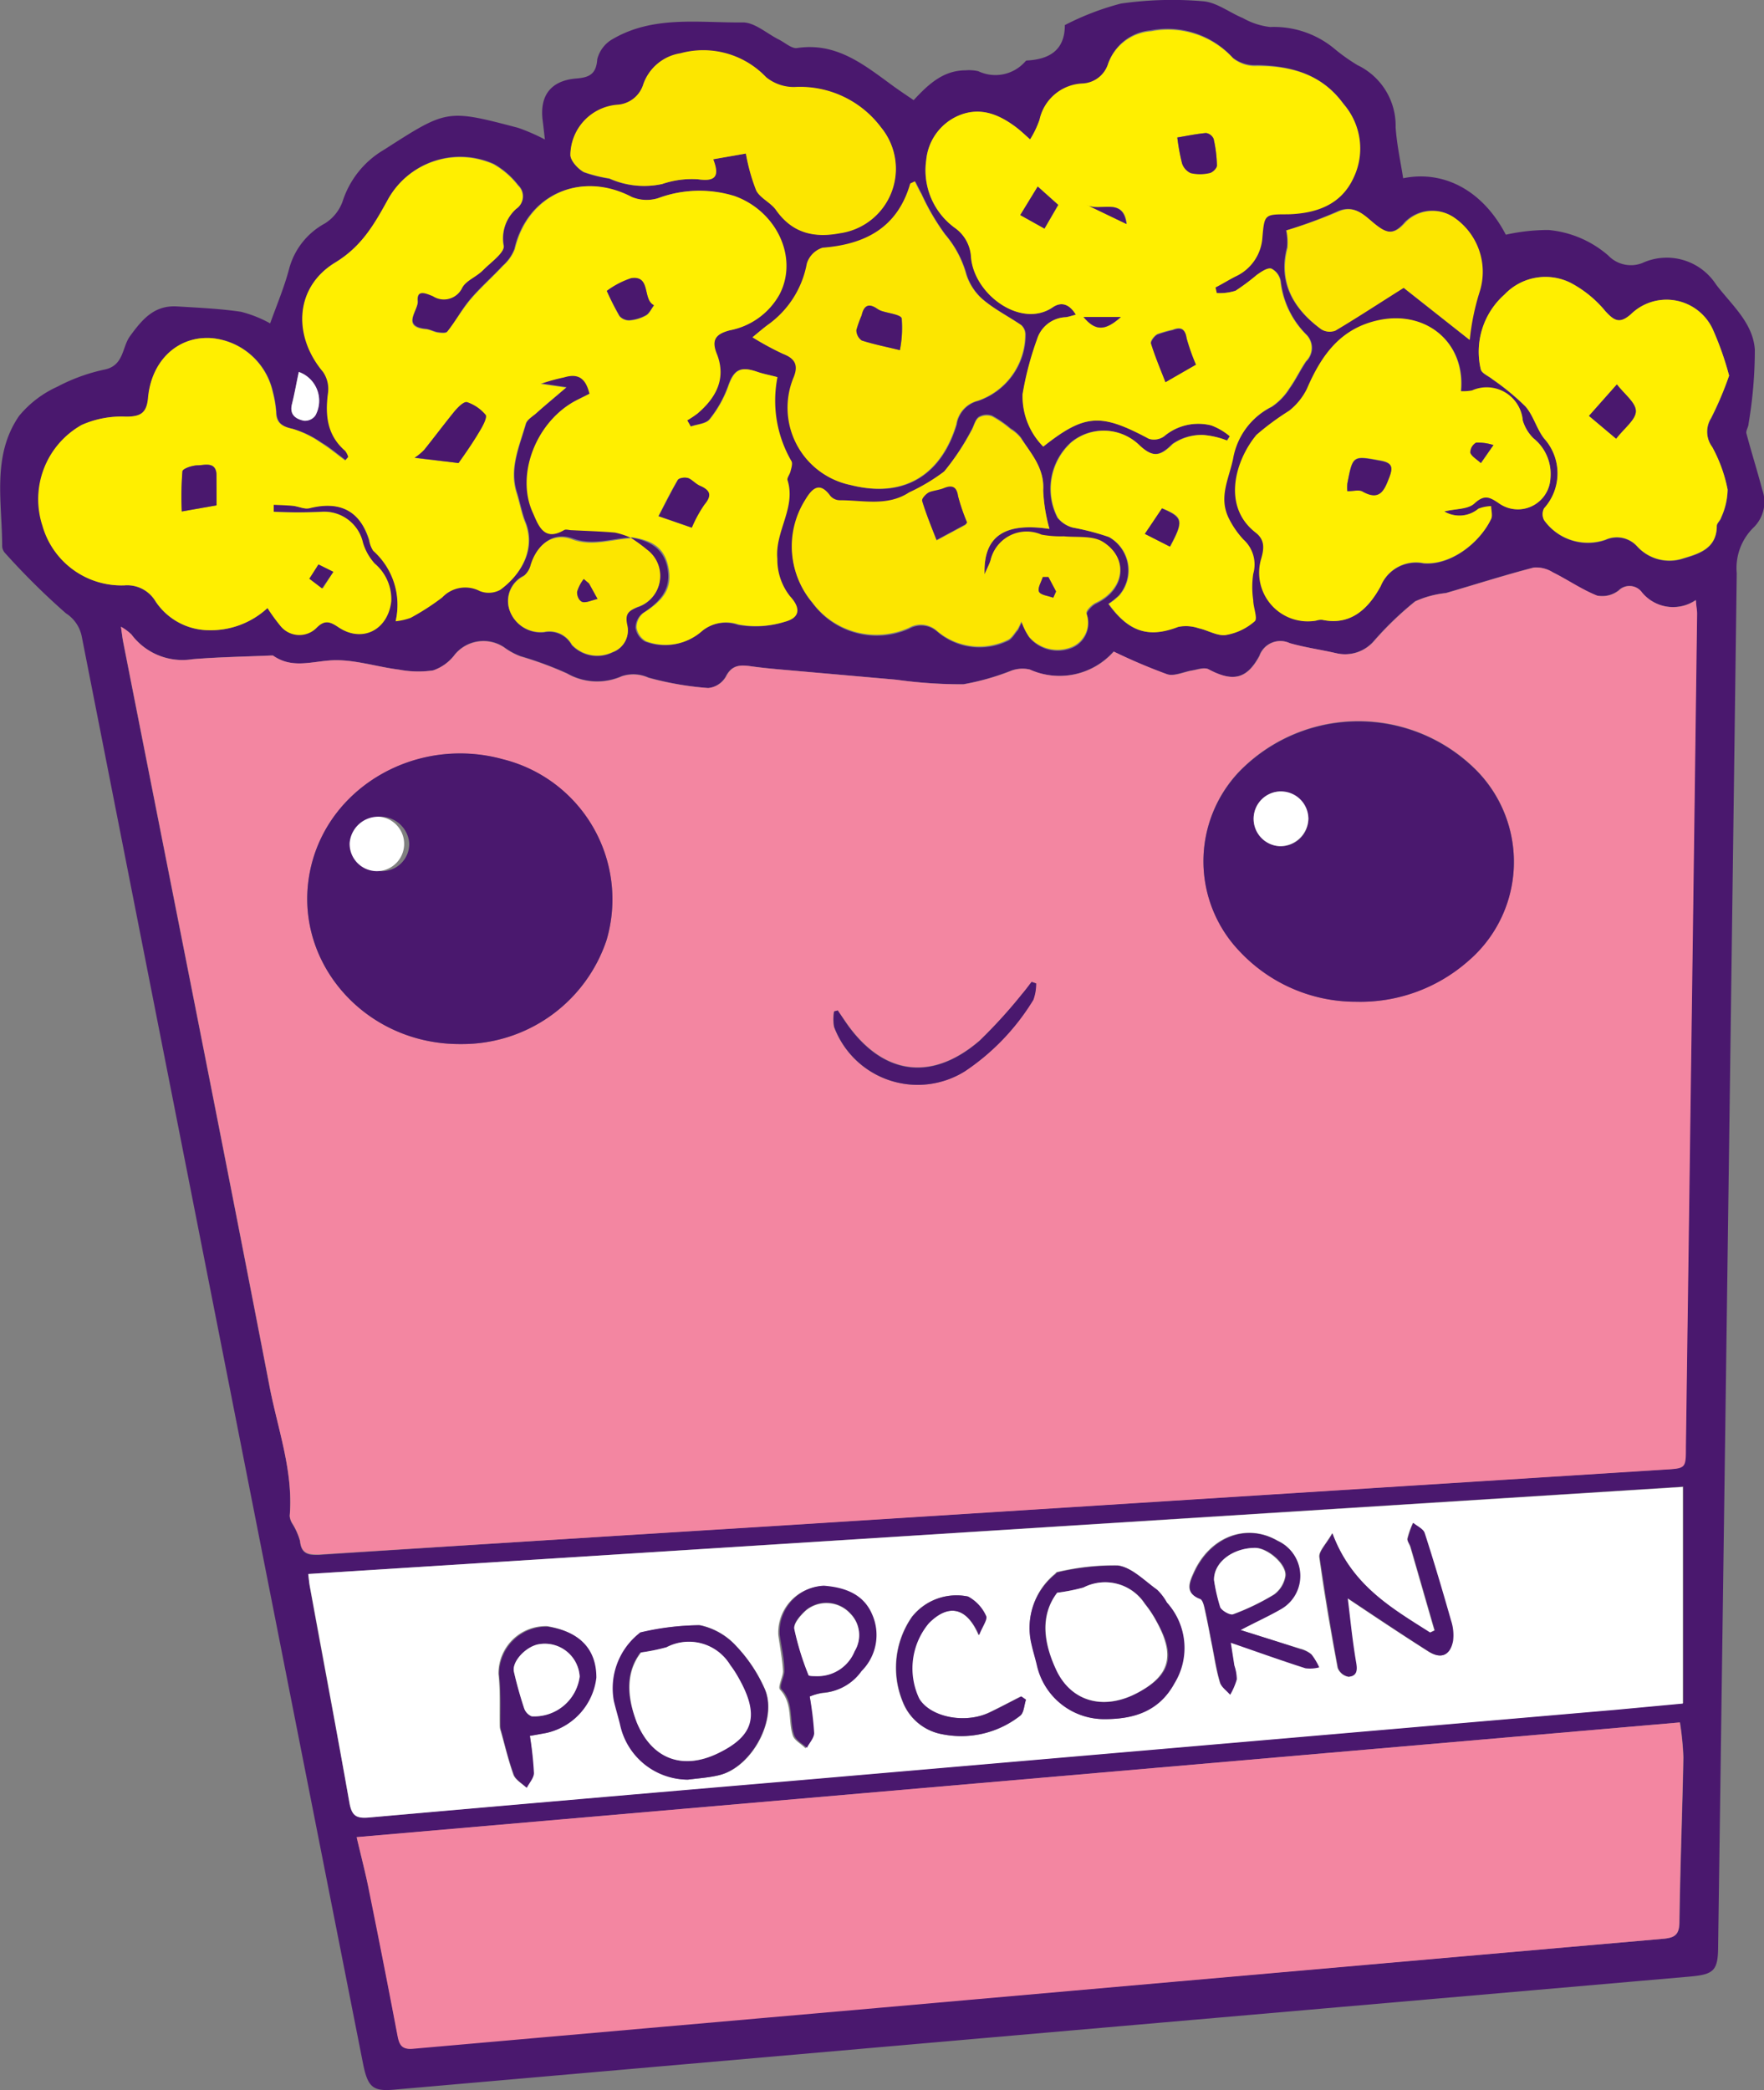 <svg xmlns="http://www.w3.org/2000/svg" viewBox="0 0 138.49 164.05"><rect x="0" y="0" width="138.49" height="164.05" fill="#808080" stroke="none"/><defs><style>.cls-1{fill:#4a186e;}.cls-2{fill:#f386a1;}.cls-3{fill:#fff;}.cls-4{fill:#ffef00;}.cls-5{fill:#fce600;}</style></defs><title>movies</title><g id="Layer_2" data-name="Layer 2"><g id="rokuKids"><g id="movies"><g id="popcorn"><path class="cls-1" d="M21.21,25.38c.52-1.45,1.1-2.82,1.48-4.25a5.73,5.73,0,0,1,2.81-3.59,3.38,3.38,0,0,0,1.4-1.74,7.26,7.26,0,0,1,3.17-4l.21-.13c4.82-3.09,4.83-3.1,10.39-1.64a15.22,15.22,0,0,1,2.11.92c-.07-.57-.11-1-.17-1.45-.27-2,.64-3.18,2.64-3.34,1-.08,1.56-.33,1.64-1.51a2.52,2.52,0,0,1,1.24-1.6c3.19-1.85,6.76-1.25,10.19-1.29.94,0,1.89.88,2.84,1.35.47.24,1,.72,1.41.66,3-.45,5.11,1.19,7.29,2.79.59.44,1.21.85,1.87,1.3,1.15-1.24,2.32-2.34,4.08-2.34a3.18,3.18,0,0,1,1,.07,3.12,3.12,0,0,0,3.69-.77s.07-.07.1-.07c1.79-.09,3-.81,3-2.78A21.23,21.23,0,0,1,88,.28,28.38,28.38,0,0,1,94.47.1c1.06.09,2.06.89,3.11,1.32a5.61,5.61,0,0,0,2.14.7,7.43,7.43,0,0,1,4.94,1.62,14.83,14.83,0,0,0,1.91,1.37,5.27,5.27,0,0,1,3,4.88c.09,1.36.39,2.7.59,4,3.23-.66,6.28,1,8.06,4.43a15.49,15.49,0,0,1,3.35-.37,8.3,8.3,0,0,1,4.69,2,2.46,2.46,0,0,0,2.66.6,4.61,4.61,0,0,1,5.8,1.67c1.22,1.61,2.9,3,3.05,5.11a34.7,34.7,0,0,1-.49,5.81c0,.26-.23.55-.17.78.39,1.47.85,2.92,1.24,4.4a2.81,2.81,0,0,1-.7,3,4.45,4.45,0,0,0-1.3,3.57q-.71,53.84-1.46,107.68c0,2-.31,2.29-2.27,2.46L77.5,159.93,30.94,164c-1.66.15-2.06-.19-2.43-2q-11.06-56-22.1-112.09a2.81,2.81,0,0,0-1.24-1.78A56.64,56.64,0,0,1,.42,43.43a.88.88,0,0,1-.25-.55c0-3.48-.83-7.11,1.33-10.24a8.36,8.36,0,0,1,3-2.29A14.26,14.26,0,0,1,8.23,29c1.49-.32,1.35-1.72,1.95-2.58,1-1.38,1.93-2.48,3.74-2.37s3.38.18,5,.42A9.53,9.53,0,0,1,21.21,25.38ZM49.49,42.19c1.41.21,2.57.8,2.89,2.3s-.28,2.59-1.94,3.64a1.46,1.46,0,0,0-.55,1.14,1.49,1.49,0,0,0,.74,1.08,4.31,4.31,0,0,0,4.42-.81,3,3,0,0,1,2.86-.5,7.6,7.6,0,0,0,3.6-.21c1.21-.34,1.29-1.11.43-2a4.62,4.62,0,0,1-1-2.94c-.22-2.16,1.48-4,.8-6.17-.06-.18.18-.45.23-.69s.19-.64.07-.82A9.45,9.45,0,0,1,61,29.59c-.6-.16-1.11-.25-1.59-.42-1.34-.46-1.83-.14-2.28,1.18a9.06,9.06,0,0,1-1.44,2.55c-.29.36-1,.39-1.49.57L53.9,33a7.6,7.6,0,0,0,.81-.54c1.43-1.22,2.25-2.7,1.54-4.6-.44-1.16-.1-1.63,1-1.93a5.66,5.66,0,0,0,3.9-2.83c1.44-2.87-.23-6.51-3.52-7.7a9.29,9.29,0,0,0-6,.16,3.08,3.08,0,0,1-2.08-.09c-4-2.08-8.2-.2-9.18,4.08a3.38,3.38,0,0,1-.92,1.31c-.82.88-1.74,1.68-2.52,2.6S35.8,25.19,35.14,26c-.11.14-.51.1-.77.06s-.63-.22-.95-.26c-1.92-.21-.55-1.47-.61-2.18-.09-1,.67-.63,1.21-.41a1.58,1.58,0,0,0,2.3-.68c.34-.58,1.14-.88,1.66-1.39s1.68-1.36,1.58-1.88a3.12,3.12,0,0,1,1-2.91,1.17,1.17,0,0,0,.14-1.82,6.47,6.47,0,0,0-1.92-1.67,6.47,6.47,0,0,0-8.28,2.73c-1.08,2-2.06,3.72-4.18,5-3.17,1.94-3.3,5.75-.93,8.56a2.37,2.37,0,0,1,.39,1.66c-.23,1.73-.08,3.3,1.34,4.53a1.42,1.42,0,0,1,.25.49l-.24.27c-.63-.46-1.24-1-1.9-1.38A7.72,7.72,0,0,0,23,33.66c-.83-.18-1.26-.46-1.3-1.33a8.67,8.67,0,0,0-.27-1.59,5.41,5.41,0,0,0-4.78-4.2c-2.66-.2-4.77,1.73-5,4.68-.11,1.19-.57,1.49-1.74,1.48a7.68,7.68,0,0,0-3.47.65,6.69,6.69,0,0,0-3.08,7.91,6.44,6.44,0,0,0,6.43,4.68A2.59,2.59,0,0,1,12.2,47.2a5.06,5.06,0,0,0,4.2,2.26A6.55,6.55,0,0,0,21,47.72,14.93,14.93,0,0,0,22,49.1a1.9,1.9,0,0,0,2.78.19c.65-.67,1.06-.55,1.76-.08,1.87,1.26,3.89.2,4.14-2.05a3.66,3.66,0,0,0-1.3-2.95,4.27,4.27,0,0,1-.92-1.63,3.1,3.1,0,0,0-3.14-2.43,38.41,38.41,0,0,1-3.87,0v-.55c.51,0,1,0,1.51.08s.91.29,1.3.19c2.41-.6,4,.2,4.7,2.51a1.91,1.91,0,0,0,.35.79,5.69,5.69,0,0,1,1.76,5.53,4.93,4.93,0,0,0,1.18-.27,18.75,18.75,0,0,0,2.48-1.6,2.48,2.48,0,0,1,2.95-.5,1.89,1.89,0,0,0,1.61-.1C41,45.06,42.12,43,41.26,40.93c-.29-.73-.42-1.52-.66-2.27-.61-1.92.21-3.66.71-5.42.1-.34.55-.59.85-.86.69-.6,1.4-1.18,2.33-2l-2-.29a15.12,15.12,0,0,1,1.84-.51c1.16-.36,1.7.14,2,1.29l-1,.5c-3.18,1.62-4.84,5.83-3.43,8.87.45,1,.86,2.24,2.42,1.33.14-.09.4,0,.6,0,1.14.06,2.28.09,3.41.19a5.41,5.41,0,0,1,1.25.42c-1.52.06-3,.66-4.59.08s-2.78.47-3.26,2a1.69,1.69,0,0,1-.56.89A2.19,2.19,0,0,0,40,47.87a2.58,2.58,0,0,0,2.71,1.76,2,2,0,0,1,2.17,1,2.74,2.74,0,0,0,3.2.58,1.8,1.8,0,0,0,1.15-2.11c-.23-.87.07-1.12.81-1.43a2.56,2.56,0,0,0,.73-4.5A12.3,12.3,0,0,0,49.49,42.19Zm-40,7c.08.56.12.92.19,1.28,3.82,19.39,7.69,38.77,11.44,58.17.66,3.42,1.92,6.77,1.62,10.35a1.36,1.36,0,0,0,.18.56,5.26,5.26,0,0,1,.63,1.4c.1,1,.63,1.13,1.51,1.08q17.73-1.16,35.48-2.26l70.11-4.44c1.64-.1,1.66-.09,1.68-1.78q.45-32.68.88-65.39c0-.34-.06-.69-.09-1.07a3.17,3.17,0,0,1-4.23-.6,1.2,1.2,0,0,0-1.83-.15,2.11,2.11,0,0,1-1.69.4c-1.21-.48-2.31-1.25-3.48-1.83a2.43,2.43,0,0,0-1.5-.37c-2.31.6-4.59,1.33-6.89,2a7.76,7.76,0,0,0-2.41.65,25.74,25.74,0,0,0-3.2,3.07,3,3,0,0,1-3,1c-1.22-.28-2.46-.45-3.65-.79a1.74,1.74,0,0,0-2.38,1c-1,1.86-2.12,2.05-4,1.05-.31-.17-.83,0-1.25.09-.69.1-1.46.49-2,.3a44.18,44.18,0,0,1-4.19-1.78,5.69,5.69,0,0,1-6.59,1.41,2.57,2.57,0,0,0-1.42.08,19.36,19.36,0,0,1-3.8,1.08,37.3,37.3,0,0,1-5.26-.36l-8.17-.72c-1-.09-2.09-.18-3.13-.32-.86-.12-1.58-.19-2.08.8A1.81,1.81,0,0,1,55.6,54a24.78,24.78,0,0,1-4.69-.83,2.88,2.88,0,0,0-2.1-.11,4.75,4.75,0,0,1-4.29-.22,28,28,0,0,0-3.66-1.35,5.32,5.32,0,0,1-1.28-.7,2.92,2.92,0,0,0-3.86.55A3.56,3.56,0,0,1,34,52.61a8,8,0,0,1-2.67-.06c-1.83-.23-3.67-.86-5.45-.72-1.57.12-3,.64-4.45-.39,0,0-.08,0-.13,0-2.06.09-4.12.12-6.18.29a5,5,0,0,1-4.8-1.94A3.9,3.9,0,0,0,9.5,49.19Zm18.51,95c.37,1.6.71,2.9,1,4.21q1.14,5.67,2.23,11.35c.14.75.33,1.14,1.26,1q18.26-1.64,36.53-3.21,30.78-2.7,61.56-5.38c.94-.08,1.27-.35,1.28-1.33.06-4.3.23-8.6.31-12.91a22.85,22.85,0,0,0-.27-2.74ZM24.2,123.53c.06.53.09.82.14,1.1,1,5.63,2.11,11.24,3.09,16.88.19,1,.6,1.22,1.56,1.13q16.47-1.47,33-2.88l64.91-5.6,5.26-.49v-17ZM96.55,34.24l-.25.33a6.37,6.37,0,0,0-1.9-.44,4,4,0,0,0-2.37.71c-1,1-1.54,1.06-2.61.1a4,4,0,0,0-5.35-.23A4.93,4.93,0,0,0,83,40.62a2.24,2.24,0,0,0,1.2.78,19.56,19.56,0,0,1,2.83.74,3,3,0,0,1,.8,4.59,5.72,5.72,0,0,1-.83.66c1.61,2.24,3.18,2.68,5.46,1.8a3.09,3.09,0,0,1,1.61.11c.72.15,1.45.62,2.12.53a4.57,4.57,0,0,0,2.27-1.08c.25-.22-.1-1.09-.12-1.66a7.08,7.08,0,0,1,0-2.06,2.64,2.64,0,0,0-.77-2.7,7,7,0,0,1-1.16-1.69c-.8-1.62,0-3.09.35-4.65a5.68,5.68,0,0,1,3.11-4.06,4.84,4.84,0,0,0,1.41-1.47c.48-.67.83-1.43,1.29-2.1a1.47,1.47,0,0,0,0-2.11,7,7,0,0,1-2-4.16,1.35,1.35,0,0,0-.72-1c-.3-.09-.79.25-1.13.49A17.7,17.7,0,0,1,97,22.82a4.13,4.13,0,0,1-1.51.18l-.1-.44c.52-.29,1-.59,1.57-.86a3.62,3.62,0,0,0,2.1-3.14c.14-1.82.15-1.78,2-1.82,2.18-.06,4.11-.69,5.14-2.83a5.3,5.3,0,0,0-.76-5.81c-1.69-2.29-4.07-2.94-6.77-3a2.79,2.79,0,0,1-1.9-.59,6.93,6.93,0,0,0-6.44-2.13A3.87,3.87,0,0,0,87,5a2.22,2.22,0,0,1-2,1.59,3.61,3.61,0,0,0-3.38,2.82,7.59,7.59,0,0,1-.74,1.54c-.47-.4-.8-.71-1.16-1-1.37-1-2.84-1.58-4.52-.84a4.22,4.22,0,0,0-2.49,3.47A5.58,5.58,0,0,0,75,17.91a3,3,0,0,1,1.25,2.26c.23,2.91,3.93,5.64,6.41,3.95.68-.47,1.33-.25,1.82.58-.34.08-.6.16-.87.2a2.46,2.46,0,0,0-2.18,1.74,24.46,24.46,0,0,0-1.13,4.29,5.6,5.6,0,0,0,1.62,4.12c3.27-2.58,4.54-2.64,8.3-.61a1.36,1.36,0,0,0,1.19-.2,4.16,4.16,0,0,1,3.71-.85A4.92,4.92,0,0,1,96.55,34.24Zm16.84,5.9c.92-.23,1.89-.19,2.4-.67.76-.7,1.15-.5,1.86,0a2.56,2.56,0,0,0,4.07-1.9,3.59,3.59,0,0,0-1.33-3.18,3.27,3.27,0,0,1-.84-1.4,2.84,2.84,0,0,0-3.94-2.32,3.67,3.67,0,0,1-.89.06c.37-3.82-2.71-6.36-6.42-5.58-3,.64-4.53,2.78-5.66,5.4a5,5,0,0,1-1.4,1.72,20.66,20.66,0,0,0-2.56,1.89c-1.63,2-2.75,5.58-.07,7.66.75.58.68,1.27.43,2.11a3.82,3.82,0,0,0,4.29,4.77,1.2,1.2,0,0,1,.49-.06c2.32.49,3.69-1,4.58-2.65a3,3,0,0,1,3.36-1.76c2.13.17,4.39-1.59,5.29-3.47.13-.27,0-.67,0-1a3.05,3.05,0,0,0-1,.2A2.33,2.33,0,0,1,113.39,40.14Zm22.36-10.66a24,24,0,0,0-1.28-3.65,4,4,0,0,0-6.42-1.17c-.88.79-1.31.52-2-.23a8.93,8.93,0,0,0-2.75-2.24,4.43,4.43,0,0,0-5.17.92A6,6,0,0,0,116.26,29c.07.32.6.52.91.78a19.19,19.19,0,0,1,2.59,2.13c.63.71.88,1.76,1.47,2.52a4.09,4.09,0,0,1,0,5.49,1,1,0,0,0,0,.92,4.22,4.22,0,0,0,4.83,1.54,2.15,2.15,0,0,1,2.48.52,3.42,3.42,0,0,0,3.43,1c1.28-.39,2.81-.74,2.82-2.61,0-.22.28-.42.34-.65a5.53,5.53,0,0,0,.51-2.2,11.55,11.55,0,0,0-1.21-3.34,2,2,0,0,1-.09-2.26A26.25,26.25,0,0,0,135.75,29.48Zm-76.67-3a22.46,22.46,0,0,0,2.44,1.31c.93.36,1.22.87.85,1.81a6.19,6.19,0,0,0,4.45,8.48c4.44,1.12,7.19-1.06,8.3-4.76a2.25,2.25,0,0,1,1.68-1.85,5.5,5.5,0,0,0,3.73-5.21,1,1,0,0,0-.32-.73c-1-.7-2.12-1.25-3-2a4.33,4.33,0,0,1-1.32-2,8.13,8.13,0,0,0-1.66-3.12,17.93,17.93,0,0,1-1.85-3.16c-.18-.33-.34-.68-.52-1-.23.13-.34.15-.36.21-1,3.44-3.51,4.76-6.87,5a1.89,1.89,0,0,0-1.24,1.25,7.57,7.57,0,0,1-3.1,4.83C59.92,25.76,59.63,26,59.08,26.47Zm23.31,15a13.17,13.17,0,0,1-.49-3c.13-1.74-1-2.86-1.74-4.15a3,3,0,0,0-.82-.72,8.26,8.26,0,0,0-1.45-1,1.23,1.23,0,0,0-1.06.1c-.3.23-.37.72-.59,1.07A19.14,19.14,0,0,1,74.13,37a15.31,15.31,0,0,1-2.72,1.72c-1.71,1.12-3.59.63-5.42.62a1,1,0,0,1-.77-.34c-.94-1.25-1.55-.47-2,.35a6.82,6.82,0,0,0,.58,8,6.25,6.25,0,0,0,7.58,2,1.89,1.89,0,0,1,2.18.21,5.1,5.1,0,0,0,5.58.74c.33-.15.53-.56.79-.85l.29-.6a5,5,0,0,0,.6,1.2,2.94,2.94,0,0,0,3.4.78,2.09,2.09,0,0,0,1.1-2.62c0-.22.43-.69.76-.84,2.23-1.06,2.59-3.49.53-4.77-.8-.5-2-.33-3.06-.43A8.34,8.34,0,0,1,81.76,42a2.91,2.91,0,0,0-4,2c-.08.28-.23.54-.47,1.11C77.19,42.08,78.87,41,82.39,41.51ZM58.56,12.05a14.75,14.75,0,0,0,.84,2.88c.32.61,1.16,1,1.56,1.54,1.25,1.84,2.94,2.19,5,1.81A5.11,5.11,0,0,0,69.17,10a7.93,7.93,0,0,0-6.81-3.14,3.47,3.47,0,0,1-2.21-.77,6.81,6.81,0,0,0-6.73-1.88A3.69,3.69,0,0,0,50.51,6.6a2.28,2.28,0,0,1-2.07,1.65,4,4,0,0,0-3.65,3.92c0,.45.58,1.1,1.06,1.36a11.14,11.14,0,0,0,2,.5,6.68,6.68,0,0,0,4.12.41,7.2,7.2,0,0,1,2.81-.37c1.45.21,1.67-.31,1.19-1.57Zm42.4,6a4.53,4.53,0,0,1,.07,1.37c-.75,2.82.6,4.9,2.67,6.41a1.24,1.24,0,0,0,1.09.09c1.73-1,3.42-2.14,5.36-3.36l5.18,4.09a18.67,18.67,0,0,1,.78-3.79,5.16,5.16,0,0,0-1.94-5.77,3,3,0,0,0-3.88.33c-.94,1.11-1.52.88-2.49.06-.74-.61-1.54-1.5-2.86-.87A37.93,37.93,0,0,1,101,18.08ZM23.46,29.19c-.18.83-.33,1.69-.54,2.53s.31,1.17.94,1.3a1,1,0,0,0,.9-.41A2.4,2.4,0,0,0,23.46,29.19Z"/><path class="cls-2" d="M9.5,49.19a3.9,3.9,0,0,1,.82.61,5,5,0,0,0,4.8,1.94c2.06-.17,4.12-.2,6.18-.29.05,0,.1,0,.13,0,1.42,1,2.88.51,4.45.39,1.78-.14,3.62.49,5.45.72a8,8,0,0,0,2.67.06,3.56,3.56,0,0,0,1.72-1.25,2.92,2.92,0,0,1,3.86-.55,5.32,5.32,0,0,0,1.28.7,28,28,0,0,1,3.66,1.35,4.75,4.75,0,0,0,4.29.22,2.88,2.88,0,0,1,2.1.11A24.78,24.78,0,0,0,55.6,54,1.81,1.81,0,0,0,57,53.11c.5-1,1.22-.92,2.08-.8,1,.14,2.09.23,3.13.32l8.17.72a37.3,37.3,0,0,0,5.26.36,19.36,19.36,0,0,0,3.8-1.08,2.57,2.57,0,0,1,1.42-.08,5.69,5.69,0,0,0,6.59-1.41,44.18,44.18,0,0,0,4.19,1.78c.59.19,1.36-.2,2-.3.42-.06.94-.26,1.25-.09,1.88,1,3,.81,4-1.05a1.74,1.74,0,0,1,2.38-1c1.19.34,2.43.51,3.65.79a3,3,0,0,0,3-1,25.74,25.74,0,0,1,3.2-3.07,7.76,7.76,0,0,1,2.41-.65c2.3-.67,4.58-1.4,6.89-2a2.43,2.43,0,0,1,1.5.37c1.17.58,2.27,1.35,3.48,1.83a2.11,2.11,0,0,0,1.69-.4,1.2,1.2,0,0,1,1.83.15,3.17,3.17,0,0,0,4.23.6c0,.38.09.73.09,1.07q-.43,32.7-.88,65.39c0,1.69,0,1.68-1.68,1.78l-70.11,4.44Q42.81,120.88,25.07,122c-.88,0-1.41-.06-1.51-1.08a5.26,5.26,0,0,0-.63-1.4,1.36,1.36,0,0,1-.18-.56c.3-3.58-1-6.93-1.62-10.35-3.75-19.4-7.62-38.78-11.44-58.17C9.62,50.11,9.58,49.75,9.5,49.19ZM36.18,81.94a11.94,11.94,0,0,0,11.44-8.15A11.33,11.33,0,0,0,39.5,59.6c-6.65-1.84-13.56,2-15.08,8.41C22.72,75.18,28.47,82,36.18,81.94Zm70.28-3.32a12.81,12.81,0,0,0,8.82-3.23A10.23,10.23,0,0,0,116,60.53a13.06,13.06,0,0,0-18.7,0,10.21,10.21,0,0,0,.08,14.17A12.49,12.49,0,0,0,106.46,78.62Zm-40.69.68-.3.08a3.48,3.48,0,0,0,0,1.21,7,7,0,0,0,10.28,3.48,18,18,0,0,0,5.36-5.6,3.71,3.71,0,0,0,.22-1.29L81,77.06c-.25.32-.48.64-.74.94a39.93,39.93,0,0,1-3.34,3.65c-3.78,3.26-7.62,2.71-10.47-1.38Z"/><path class="cls-2" d="M28,144.18l103.88-9a22.85,22.85,0,0,1,.27,2.74c-.08,4.31-.25,8.61-.31,12.91,0,1-.34,1.25-1.28,1.33Q99.79,154.86,69,157.58q-18.26,1.6-36.53,3.21c-.93.09-1.12-.3-1.26-1q-1.08-5.69-2.23-11.35C28.72,147.08,28.38,145.78,28,144.18Z"/><path class="cls-3" d="M24.2,123.53l107.91-6.83v17l-5.26.49-64.91,5.6Q45.46,141.19,29,142.64c-1,.09-1.37-.09-1.56-1.13-1-5.64-2.05-11.25-3.09-16.88C24.29,124.35,24.26,124.06,24.2,123.53ZM54,139.67c.82-.11,1.65-.16,2.46-.35,2.61-.61,4.66-4.45,3.56-6.83a11.77,11.77,0,0,0-2.19-3.28A5.36,5.36,0,0,0,55,127.55a20.81,20.81,0,0,0-4.6.56s-.07,0-.1.07a5.51,5.51,0,0,0-2,5.3c.15.65.35,1.28.5,1.92A5.45,5.45,0,0,0,54,139.67Zm32.66-4.75c2.33,0,4.26-.59,5.51-2.84a5.29,5.29,0,0,0-.59-6.33,4.35,4.35,0,0,0-.76-1c-1-.71-2-1.76-3.08-1.9a19.32,19.32,0,0,0-4.73.52c-.07,0-.13.09-.19.15A5.4,5.4,0,0,0,81,129c.12.56.3,1.12.43,1.68A5.41,5.41,0,0,0,86.7,134.92Zm17.91-14.57c-.47.84-1.06,1.39-1,1.86.39,2.91.9,5.81,1.44,8.69a1.1,1.1,0,0,0,.83.69c.59,0,.71-.41.6-1.06-.31-1.78-.48-3.59-.67-5.1,2,1.35,4.2,2.81,6.39,4.2,1,.6,1.67.27,1.88-.85a3.66,3.66,0,0,0-.15-1.57c-.66-2.31-1.34-4.62-2.08-6.9-.11-.33-.59-.53-.89-.79a7.14,7.14,0,0,0-.44,1.25c0,.2.19.44.25.68.63,2.17,1.25,4.34,1.88,6.51l-.36.17C109.28,126.22,106.13,124.44,104.61,120.35Zm-7.21,7.58c1.17-.62,2.18-1.07,3.12-1.66a3,3,0,0,0-.2-5.37c-2.45-1.4-5.33-.3-6.59,2.55-.34.76-.68,1.58.51,2,.18.07.29.46.35.73.22,1,.4,1.94.59,2.92s.34,2,.62,2.91c.1.36.51.63.78.95a5.33,5.33,0,0,0,.52-1.21,3.51,3.51,0,0,0-.19-1.08l-.28-1.79c2.12.73,4,1.4,5.86,2a2.88,2.88,0,0,0,1.08-.07,5,5,0,0,0-.6-1,2.2,2.2,0,0,0-.88-.43C100.6,128.94,99.11,128.47,97.4,127.93Zm-33.83,5.22a4.64,4.64,0,0,1,1-.27,4,4,0,0,0,3-1.69,4,4,0,0,0,.81-4.5c-.7-1.59-2.2-2.08-3.77-2.2a3.64,3.64,0,0,0-3.47,3.83c.13.94.32,1.88.37,2.83,0,.49-.44,1.24-.23,1.46,1,1.07.62,2.43,1,3.6.13.39.64.64,1,1,.2-.39.58-.78.57-1.16A24.5,24.5,0,0,0,63.57,133.15Zm-22,3.09,1.32-.23a5.05,5.05,0,0,0,3.92-4.39c0-2.2-1.33-3.58-3.82-4a3.71,3.71,0,0,0-3.82,3.75c.15,1.36.07,2.73.1,4.1a1.1,1.1,0,0,0,.07.36c.33,1.16.61,2.33,1,3.45.14.39.63.66,1,1,.2-.39.56-.78.56-1.16A26.37,26.37,0,0,0,41.6,136.24Zm38.95-2.85-.34-.25c-.83.42-1.65.86-2.49,1.26-1.93.92-4.65.37-5.53-1.09a5.52,5.52,0,0,1,.76-5.92c1.52-1.52,3-1.31,3.94.94.27-.69.69-1.25.55-1.51A3.19,3.19,0,0,0,76,125.3a4.45,4.45,0,0,0-4.42,1.6,7,7,0,0,0-.73,6.63A4.1,4.1,0,0,0,74,136.11a7.5,7.5,0,0,0,6.09-1.45C80.39,134.44,80.4,133.82,80.55,133.39Z"/><path class="cls-4" d="M49.53,42.21a5.9,5.9,0,0,0-1.25-.41c-1.13-.1-2.27-.13-3.41-.19-.2,0-.46-.1-.6,0-1.56.91-2-.37-2.42-1.33-1.41-3,.25-7.25,3.43-8.87l1-.5c-.28-1.15-.82-1.65-2-1.29a15.12,15.12,0,0,0-1.84.51l2,.29c-.93.79-1.64,1.37-2.33,2-.3.27-.75.52-.85.86-.5,1.76-1.32,3.5-.71,5.42.24.75.37,1.54.66,2.27.86,2.11-.3,4.13-1.93,5.32a1.89,1.89,0,0,1-1.61.1,2.48,2.48,0,0,0-2.95.5,18.75,18.75,0,0,1-2.48,1.6,4.93,4.93,0,0,1-1.18.27,5.69,5.69,0,0,0-1.76-5.53A1.91,1.91,0,0,1,29,42.4c-.74-2.31-2.29-3.11-4.7-2.51-.39.1-.86-.15-1.3-.19s-1-.06-1.51-.08v.55a38.41,38.41,0,0,0,3.87,0,3.1,3.1,0,0,1,3.14,2.43,4.27,4.27,0,0,0,.92,1.63,3.66,3.66,0,0,1,1.3,2.95c-.25,2.25-2.27,3.31-4.14,2.05-.7-.47-1.11-.59-1.76.08A1.9,1.9,0,0,1,22,49.1,14.93,14.93,0,0,1,21,47.72a6.55,6.55,0,0,1-4.58,1.74,5.06,5.06,0,0,1-4.2-2.26,2.59,2.59,0,0,0-2.46-1.26,6.44,6.44,0,0,1-6.43-4.68,6.69,6.69,0,0,1,3.08-7.91,7.68,7.68,0,0,1,3.47-.65c1.17,0,1.63-.29,1.74-1.48.27-2.95,2.38-4.88,5-4.68a5.41,5.41,0,0,1,4.78,4.2,8.67,8.67,0,0,1,.27,1.59c0,.87.47,1.15,1.3,1.33a7.72,7.72,0,0,1,2.23,1.1c.66.41,1.27.92,1.9,1.38l.24-.27a1.42,1.42,0,0,0-.25-.49c-1.42-1.23-1.57-2.8-1.34-4.53a2.37,2.37,0,0,0-.39-1.66c-2.37-2.81-2.24-6.62.93-8.56,2.12-1.29,3.1-3.05,4.18-5a6.47,6.47,0,0,1,8.28-2.73,6.47,6.47,0,0,1,1.92,1.67,1.17,1.17,0,0,1-.14,1.82,3.12,3.12,0,0,0-1,2.91c.1.52-1,1.29-1.58,1.88s-1.32.81-1.66,1.39a1.58,1.58,0,0,1-2.3.68c-.54-.22-1.3-.57-1.21.41.06.71-1.31,2,.61,2.18.32,0,.63.21.95.26s.66.08.77-.06c.66-.84,1.19-1.78,1.88-2.59s1.7-1.72,2.52-2.6a3.38,3.38,0,0,0,.92-1.31c1-4.28,5.22-6.16,9.18-4.08a3.08,3.08,0,0,0,2.08.09,9.29,9.29,0,0,1,6-.16c3.29,1.19,5,4.83,3.52,7.7a5.66,5.66,0,0,1-3.9,2.83c-1.15.3-1.49.77-1,1.93.71,1.9-.11,3.38-1.54,4.6a7.6,7.6,0,0,1-.81.54l.28.49c.51-.18,1.2-.21,1.49-.57a9.06,9.06,0,0,0,1.44-2.55c.45-1.32.94-1.64,2.28-1.18.48.17,1,.26,1.59.42a9.45,9.45,0,0,0,1.09,6.58c.12.18,0,.55-.07.82s-.29.51-.23.69c.68,2.17-1,4-.8,6.17a4.62,4.62,0,0,0,1,2.94c.86.93.78,1.7-.43,2a7.6,7.6,0,0,1-3.6.21,3,3,0,0,0-2.86.5,4.31,4.31,0,0,1-4.42.81,1.49,1.49,0,0,1-.74-1.08,1.46,1.46,0,0,1,.55-1.14c1.66-1.05,2.29-2,1.94-3.64s-1.48-2.09-2.89-2.3ZM36,36.34c.57-.85,1.17-1.72,1.72-2.62.21-.35.52-1,.39-1.14a3.28,3.28,0,0,0-1.46-1c-.24-.07-.72.42-1,.74-.81,1-1.56,2-2.36,3a4.4,4.4,0,0,1-.75.62Zm18.28,5.07a10.09,10.09,0,0,1,1-1.8c.6-.72.49-1.12-.33-1.48-.34-.14-.58-.49-.92-.6s-.73,0-.83.14c-.53.89-1,1.83-1.51,2.84ZM17,39.66c0-.92,0-1.7,0-2.46-.07-1-.91-.68-1.44-.68s-1.2.26-1.23.48a25,25,0,0,0-.05,3.14ZM47.64,22.83a21.32,21.32,0,0,0,1,2,1,1,0,0,0,.77.33,3.17,3.17,0,0,0,1.29-.38c.28-.15.43-.52.64-.79-.92-.45-.21-2.36-1.79-2.12A6.66,6.66,0,0,0,47.64,22.83ZM26.17,44.88,25,44.3l-.65,1.12,1,.76Z"/><path class="cls-4" d="M96.55,34.24a4.92,4.92,0,0,0-1.45-.85,4.16,4.16,0,0,0-3.71.85,1.36,1.36,0,0,1-1.19.2c-3.76-2-5-2-8.3.61a5.6,5.6,0,0,1-1.62-4.12,24.46,24.46,0,0,1,1.13-4.29,2.46,2.46,0,0,1,2.18-1.74c.27,0,.53-.12.87-.2-.49-.83-1.14-1.05-1.82-.58-2.48,1.69-6.18-1-6.41-3.95A3,3,0,0,0,75,17.91a5.58,5.58,0,0,1-2.28-5.34A4.22,4.22,0,0,1,75.19,9.1c1.68-.74,3.15-.18,4.52.84.36.26.69.57,1.16,1a7.59,7.59,0,0,0,.74-1.54A3.61,3.61,0,0,1,85,6.55,2.22,2.22,0,0,0,87,5a3.87,3.87,0,0,1,3.38-2.54,6.93,6.93,0,0,1,6.44,2.13,2.79,2.79,0,0,0,1.9.59c2.7,0,5.08.67,6.77,3a5.3,5.3,0,0,1,.76,5.81c-1,2.14-3,2.77-5.14,2.83-1.83,0-1.84,0-2,1.82A3.62,3.62,0,0,1,97,21.7c-.53.27-1,.57-1.57.86l.1.44A4.13,4.13,0,0,0,97,22.82a17.7,17.7,0,0,0,1.67-1.25c.34-.24.83-.58,1.13-.49a1.35,1.35,0,0,1,.72,1,7,7,0,0,0,2,4.16,1.47,1.47,0,0,1,0,2.11c-.46.67-.81,1.43-1.29,2.1a4.84,4.84,0,0,1-1.41,1.47A5.68,5.68,0,0,0,96.81,36c-.32,1.56-1.15,3-.35,4.65a7,7,0,0,0,1.16,1.69,2.64,2.64,0,0,1,.77,2.7,7.08,7.08,0,0,0,0,2.06c0,.57.37,1.44.12,1.66a4.57,4.57,0,0,1-2.27,1.08c-.67.09-1.4-.38-2.12-.53a3.09,3.09,0,0,0-1.61-.11c-2.28.88-3.85.44-5.46-1.8a5.72,5.72,0,0,0,.83-.66,3,3,0,0,0-.8-4.59,19.56,19.56,0,0,0-2.83-.74,2.24,2.24,0,0,1-1.2-.78,4.93,4.93,0,0,1,1.07-5.91,4,4,0,0,1,5.35.23c1.07,1,1.64.86,2.61-.1a4,4,0,0,1,2.37-.71,6.37,6.37,0,0,1,1.9.44Zm-2.66-5.62a16.61,16.61,0,0,1-.73-2.1c-.14-.73-.43-.91-1.1-.65a9.08,9.08,0,0,0-1.19.34c-.24.12-.56.52-.51.69.31,1,.72,2,1.14,3.05ZM92.43,10.79a16.49,16.49,0,0,0,.37,2,1.28,1.28,0,0,0,.68.77,3.31,3.31,0,0,0,1.47,0c.24,0,.59-.38.59-.59a10.38,10.38,0,0,0-.26-2.07.77.77,0,0,0-.6-.46C93.92,10.51,93.16,10.67,92.43,10.79ZM89.88,41.9l2,1c1.09-2.08,1-2.33-.62-3ZM81.47,14.64,80.1,16.88,82,17.94l1.1-1.86Zm7,2.94c-.25-2.18-2.12-.9-3.14-1.51ZM88,24.88H85.08C86,26,86.77,26,88,24.88Z"/><path class="cls-4" d="M113.39,40.14a2.33,2.33,0,0,0,2.68-.22,3.05,3.05,0,0,1,1-.2c0,.34.13.74,0,1-.9,1.88-3.16,3.64-5.29,3.47A3,3,0,0,0,108.4,46c-.89,1.63-2.26,3.14-4.58,2.65a1.2,1.2,0,0,0-.49.06A3.82,3.82,0,0,1,99,43.9c.25-.84.32-1.53-.43-2.11-2.68-2.08-1.56-5.7.07-7.66a20.66,20.66,0,0,1,2.56-1.89,5,5,0,0,0,1.4-1.72c1.13-2.62,2.62-4.76,5.66-5.4,3.71-.78,6.79,1.76,6.42,5.58a3.67,3.67,0,0,0,.89-.06A2.84,2.84,0,0,1,119.55,33a3.27,3.27,0,0,0,.84,1.4,3.59,3.59,0,0,1,1.33,3.18,2.56,2.56,0,0,1-4.07,1.9c-.71-.47-1.1-.67-1.86,0C115.28,40,114.31,39.91,113.39,40.14Zm-7.61-1.59c.48,0,.92-.13,1.19,0,1.4.79,1.73-.11,2.12-1.16.29-.79.16-1.09-.7-1.25-2.19-.4-2.18-.43-2.61,1.79A3.8,3.8,0,0,0,105.78,38.55Zm11.47-3.62a4,4,0,0,0-1.33-.19.9.9,0,0,0-.45.79c.11.3.5.51.82.81Z"/><path class="cls-4" d="M135.75,29.48a26.25,26.25,0,0,1-1.42,3.33,2,2,0,0,0,.09,2.26,11.55,11.55,0,0,1,1.21,3.34,5.53,5.53,0,0,1-.51,2.2c-.06.23-.33.43-.34.65,0,1.87-1.54,2.22-2.82,2.61a3.42,3.42,0,0,1-3.43-1,2.15,2.15,0,0,0-2.48-.52,4.22,4.22,0,0,1-4.83-1.54,1,1,0,0,1,0-.92,4.09,4.09,0,0,0,0-5.49c-.59-.76-.84-1.81-1.47-2.52a19.19,19.19,0,0,0-2.59-2.13c-.31-.26-.84-.46-.91-.78a6,6,0,0,1,1.87-5.86,4.43,4.43,0,0,1,5.17-.92,8.93,8.93,0,0,1,2.75,2.24c.69.75,1.12,1,2,.23a4,4,0,0,1,6.42,1.17A24,24,0,0,1,135.75,29.48Zm-8.87,4.95c.64-.83,1.55-1.51,1.55-2.17s-.92-1.34-1.49-2.09l-2.19,2.47Z"/><path class="cls-5" d="M59.08,26.47c.55-.45.84-.71,1.16-.95a7.57,7.57,0,0,0,3.1-4.83,1.89,1.89,0,0,1,1.24-1.25c3.36-.26,5.87-1.58,6.87-5,0-.06.13-.08.36-.21.18.35.34.7.52,1a17.93,17.93,0,0,0,1.85,3.16,8.13,8.13,0,0,1,1.66,3.12,4.33,4.33,0,0,0,1.32,2c.93.78,2,1.33,3,2a1,1,0,0,1,.32.73,5.5,5.5,0,0,1-3.73,5.21,2.25,2.25,0,0,0-1.68,1.85c-1.11,3.7-3.86,5.88-8.3,4.76a6.19,6.19,0,0,1-4.45-8.48c.37-.94.08-1.45-.85-1.81A22.46,22.46,0,0,1,59.08,26.47Zm11.57,1A9,9,0,0,0,70.81,25c-.06-.3-1-.4-1.59-.59a1.48,1.48,0,0,1-.33-.17c-.68-.46-1-.25-1.22.53a8.8,8.8,0,0,0-.41,1.15,1,1,0,0,0,.42.81C68.57,27,69.5,27.2,70.65,27.48Z"/><path class="cls-5" d="M82.39,41.51c-3.52-.54-5.2.57-5.09,3.56.24-.57.39-.83.47-1.11a2.91,2.91,0,0,1,4-2,8.34,8.34,0,0,0,1.75.13c1,.1,2.26-.07,3.06.43,2.06,1.28,1.7,3.71-.53,4.77-.33.15-.81.62-.76.84a2.09,2.09,0,0,1-1.1,2.62,2.94,2.94,0,0,1-3.4-.78,5,5,0,0,1-.6-1.2l-.29.6c-.26.29-.46.7-.79.85a5.1,5.1,0,0,1-5.58-.74,1.89,1.89,0,0,0-2.18-.21,6.25,6.25,0,0,1-7.58-2,6.82,6.82,0,0,1-.58-8c.49-.82,1.1-1.6,2-.35a1,1,0,0,0,.77.34c1.83,0,3.71.5,5.42-.62A15.31,15.31,0,0,0,74.13,37a19.14,19.14,0,0,0,2.11-3.14c.22-.35.29-.84.59-1.07a1.23,1.23,0,0,1,1.06-.1,8.26,8.26,0,0,1,1.45,1,3,3,0,0,1,.82.72C81,35.64,82,36.76,81.9,38.5A13.17,13.17,0,0,0,82.39,41.51ZM75.92,41a15.6,15.6,0,0,1-.7-2c-.14-.72-.43-.92-1.1-.65-.38.16-.83.16-1.19.34s-.58.5-.53.66c.32,1,.73,2,1.13,3.07l2.25-1.21A.5.5,0,0,0,75.92,41Zm6.77,5.91.22-.46-.6-1.13-.44,0c-.12.39-.44.9-.3,1.14S82.3,46.76,82.69,46.91Z"/><path class="cls-5" d="M58.56,12.05,56,12.5c.48,1.26.26,1.78-1.19,1.57a7.2,7.2,0,0,0-2.81.37A6.68,6.68,0,0,1,47.84,14a11.14,11.14,0,0,1-2-.5c-.48-.26-1.07-.91-1.06-1.36a4,4,0,0,1,3.65-3.92A2.28,2.28,0,0,0,50.51,6.6a3.69,3.69,0,0,1,2.91-2.42,6.81,6.81,0,0,1,6.73,1.88,3.47,3.47,0,0,0,2.21.77A7.93,7.93,0,0,1,69.17,10a5.11,5.11,0,0,1-3.24,8.31c-2,.38-3.72,0-5-1.81-.4-.59-1.24-.93-1.56-1.54A14.75,14.75,0,0,1,58.56,12.05Z"/><path class="cls-5" d="M101,18.08a37.93,37.93,0,0,0,4-1.44c1.32-.63,2.12.26,2.86.87,1,.82,1.55,1,2.49-.06a3,3,0,0,1,3.88-.33,5.16,5.16,0,0,1,1.94,5.77,18.67,18.67,0,0,0-.78,3.79l-5.18-4.09c-1.94,1.22-3.63,2.33-5.36,3.36a1.24,1.24,0,0,1-1.09-.09c-2.07-1.51-3.42-3.59-2.67-6.41A4.53,4.53,0,0,0,101,18.08Z"/><path class="cls-5" d="M49.49,42.19a12.3,12.3,0,0,1,1.3.94,2.56,2.56,0,0,1-.73,4.5c-.74.31-1,.56-.81,1.43a1.8,1.8,0,0,1-1.15,2.11,2.74,2.74,0,0,1-3.2-.58,2,2,0,0,0-2.17-1A2.58,2.58,0,0,1,40,47.87a2.19,2.19,0,0,1,1.1-2.64,1.69,1.69,0,0,0,.56-.89c.48-1.57,1.71-2.58,3.26-2s3.07,0,4.59-.09Zm-3.25,3.6-.41-.33a3,3,0,0,0-.52,1c0,.26.22.75.43.8s.7-.13,1.17-.24Z"/><path class="cls-3" d="M23.46,29.19a2.4,2.4,0,0,1,1.3,3.42,1,1,0,0,1-.9.41c-.63-.13-1.15-.47-.94-1.3S23.28,30,23.46,29.19Z"/><path class="cls-1" d="M36.18,81.94C28.47,82,22.72,75.18,24.42,68c1.52-6.4,8.43-10.25,15.08-8.41a11.33,11.33,0,0,1,8.12,14.19A11.94,11.94,0,0,1,36.18,81.94ZM29.8,64.1a2.14,2.14,0,1,0,2.33,2.08A2.25,2.25,0,0,0,29.8,64.1Z"/><path class="cls-1" d="M106.46,78.62a12.49,12.49,0,0,1-9.08-3.89,10.21,10.21,0,0,1-.08-14.17,13.06,13.06,0,0,1,18.7,0,10.23,10.23,0,0,1-.72,14.86A12.81,12.81,0,0,1,106.46,78.62Zm-3.74-14.38a2.27,2.27,0,0,0-2.42-2.11,2.15,2.15,0,1,0,2.42,2.11Z"/><path class="cls-1" d="M65.77,79.3l.67,1c2.85,4.09,6.69,4.64,10.47,1.38A39.93,39.93,0,0,0,80.25,78c.26-.3.49-.62.74-.94l.36.12a3.71,3.71,0,0,1-.22,1.29,18,18,0,0,1-5.36,5.6,7,7,0,0,1-10.28-3.48,3.48,3.48,0,0,1,0-1.21Z"/><path class="cls-1" d="M54,139.67a5.45,5.45,0,0,1-5.31-4.27c-.15-.64-.35-1.27-.5-1.92a5.51,5.51,0,0,1,2-5.3s.06-.07.1-.07a20.81,20.81,0,0,1,4.6-.56,5.36,5.36,0,0,1,2.92,1.66,11.77,11.77,0,0,1,2.19,3.28c1.1,2.38-1,6.22-3.56,6.83C55.69,139.51,54.86,139.56,54,139.67Zm-3.71-10c-1.22,1.58-1.09,3.52-.29,5.51,1.14,2.84,3.59,3.78,6.35,2.43s3.29-3.08,1.57-6a8.27,8.27,0,0,0-.61-.93,3.79,3.79,0,0,0-5-1.39A15.91,15.91,0,0,1,50.33,129.69Z"/><path class="cls-1" d="M86.7,134.92a5.41,5.41,0,0,1-5.3-4.23c-.13-.56-.31-1.12-.43-1.68a5.4,5.4,0,0,1,1.89-5.46c.06-.06.12-.14.19-.15a19.32,19.32,0,0,1,4.73-.52c1.09.14,2.08,1.19,3.08,1.9a4.35,4.35,0,0,1,.76,1,5.29,5.29,0,0,1,.59,6.33C91,134.33,89,134.93,86.7,134.92ZM83,125c-1.4,1.83-1.1,4,0,6.16,1.22,2.47,3.71,3.09,6.34,1.69s3-2.93,1.46-5.63a8.66,8.66,0,0,0-.89-1.34,3.72,3.72,0,0,0-4.82-1.29A14.6,14.6,0,0,1,83,125Z"/><path class="cls-1" d="M104.61,120.35c1.52,4.09,4.67,5.87,7.68,7.78l.36-.17c-.63-2.17-1.25-4.34-1.88-6.51-.06-.24-.29-.48-.25-.68a7.14,7.14,0,0,1,.44-1.25c.3.26.78.46.89.79.74,2.28,1.42,4.59,2.08,6.9a3.66,3.66,0,0,1,.15,1.57c-.21,1.12-.92,1.45-1.88.85-2.19-1.39-4.34-2.85-6.39-4.2.19,1.51.36,3.32.67,5.1.11.65,0,1-.6,1.06a1.1,1.1,0,0,1-.83-.69c-.54-2.88-1-5.78-1.44-8.69C103.55,121.74,104.14,121.19,104.61,120.35Z"/><path class="cls-1" d="M97.4,127.93c1.71.54,3.2,1,4.69,1.5a2.2,2.2,0,0,1,.88.43,5,5,0,0,1,.6,1,2.88,2.88,0,0,1-1.08.07c-1.88-.6-3.74-1.27-5.86-2l.28,1.79a3.51,3.51,0,0,1,.19,1.08,5.33,5.33,0,0,1-.52,1.21c-.27-.32-.68-.59-.78-.95-.28-.95-.42-1.94-.62-2.91s-.37-2-.59-2.92c-.06-.27-.17-.66-.35-.73-1.19-.44-.85-1.26-.51-2,1.26-2.85,4.14-4,6.59-2.55a3,3,0,0,1,.2,5.37C99.58,126.86,98.57,127.31,97.4,127.93ZM95.31,124a13.75,13.75,0,0,0,.54,2.15c.1.28.73.63,1,.54a18.62,18.62,0,0,0,3.21-1.55,2.24,2.24,0,0,0,.88-1.4c.18-.92-1.33-2.27-2.38-2.26C96.8,121.5,95.27,122.58,95.31,124Z"/><path class="cls-1" d="M63.57,133.15a24.5,24.5,0,0,1,.35,2.86c0,.38-.37.77-.57,1.16-.34-.32-.85-.57-1-1-.4-1.17,0-2.53-1-3.6-.21-.22.26-1,.23-1.46,0-1-.24-1.89-.37-2.83a3.64,3.64,0,0,1,3.47-3.83c1.57.12,3.07.61,3.77,2.2a4,4,0,0,1-.81,4.5,4,4,0,0,1-3,1.69A4.64,4.64,0,0,0,63.57,133.15Zm.61-1.6a3.13,3.13,0,0,0,2.92-2,2.4,2.4,0,0,0-.34-2.94,2.54,2.54,0,0,0-3.48-.26c-.42.38-1,1-.92,1.46a21.71,21.71,0,0,0,1.12,3.63C63.51,131.57,63.94,131.53,64.18,131.55Z"/><path class="cls-1" d="M41.6,136.24a26.37,26.37,0,0,1,.32,2.91c0,.38-.36.77-.56,1.16-.33-.32-.82-.59-1-1-.42-1.12-.7-2.29-1-3.45a1.1,1.1,0,0,1-.07-.36c0-1.37.05-2.74-.1-4.1A3.71,3.71,0,0,1,43,127.67c2.49.37,3.83,1.75,3.82,4A5.05,5.05,0,0,1,42.92,136Zm3.91-4.66a2.74,2.74,0,0,0-3.34-2.51c-1,.26-2,1.39-1.82,2.14.22,1,.49,1.92.8,2.86a1.05,1.05,0,0,0,.59.63A3.59,3.59,0,0,0,45.51,131.58Z"/><path class="cls-1" d="M80.55,133.39c-.15.43-.16,1.05-.47,1.27A7.5,7.5,0,0,1,74,136.11a4.1,4.1,0,0,1-3.12-2.58,7,7,0,0,1,.73-6.63A4.45,4.45,0,0,1,76,125.3a3.19,3.19,0,0,1,1.42,1.52c.14.26-.28.82-.55,1.51-1-2.25-2.42-2.46-3.94-.94a5.52,5.52,0,0,0-.76,5.92c.88,1.46,3.6,2,5.53,1.09.84-.4,1.66-.84,2.49-1.26Z"/><path class="cls-1" d="M36,36.34l-3.44-.42a4.4,4.4,0,0,0,.75-.62c.8-1,1.55-2,2.36-3,.26-.32.74-.81,1-.74a3.28,3.28,0,0,1,1.46,1c.13.17-.18.79-.39,1.14C37.21,34.62,36.61,35.49,36,36.34Z"/><path class="cls-1" d="M54.32,41.41l-2.61-.9c.53-1,1-1.95,1.51-2.84.1-.17.59-.23.83-.14s.58.46.92.6c.82.36.93.76.33,1.48A10.09,10.09,0,0,0,54.32,41.41Z"/><path class="cls-1" d="M17,39.66l-2.73.48A25,25,0,0,1,14.32,37c0-.22.8-.48,1.23-.48s1.37-.32,1.44.68C17,38,17,38.74,17,39.66Z"/><path class="cls-1" d="M47.64,22.83a6.66,6.66,0,0,1,1.91-1c1.58-.24.87,1.67,1.79,2.12-.21.27-.36.64-.64.79a3.17,3.17,0,0,1-1.29.38,1,1,0,0,1-.77-.33A21.32,21.32,0,0,1,47.64,22.83Z"/><path class="cls-1" d="M26.17,44.88l-.89,1.3-1-.76L25,44.3Z"/><path class="cls-1" d="M93.89,28.62,91.5,30c-.42-1.07-.83-2.05-1.14-3.05,0-.17.27-.57.51-.69a9.08,9.08,0,0,1,1.19-.34c.67-.26,1-.08,1.1.65A16.61,16.61,0,0,0,93.89,28.62Z"/><path class="cls-1" d="M92.43,10.79c.73-.12,1.49-.28,2.25-.35a.77.77,0,0,1,.6.46A10.38,10.38,0,0,1,95.54,13c0,.21-.35.55-.59.59a3.31,3.31,0,0,1-1.47,0,1.28,1.28,0,0,1-.68-.77A16.49,16.49,0,0,1,92.43,10.79Z"/><path class="cls-1" d="M89.88,41.9l1.34-2c1.65.71,1.71,1,.62,3Z"/><path class="cls-1" d="M81.47,14.64l1.6,1.44L82,17.94,80.1,16.88Z"/><path class="cls-1" d="M88.43,17.58l-3.14-1.51C86.31,16.68,88.18,15.4,88.43,17.58Z"/><path class="cls-1" d="M88,24.88c-1.25,1.1-2,1.11-2.94,0Z"/><path class="cls-1" d="M105.78,38.55a3.8,3.8,0,0,1,0-.59c.43-2.22.42-2.19,2.61-1.79.86.16,1,.46.7,1.25-.39,1-.72,1.95-2.12,1.16C106.7,38.42,106.26,38.55,105.78,38.55Z"/><path class="cls-1" d="M117.25,34.93l-1,1.41c-.32-.3-.71-.51-.82-.81a.9.9,0,0,1,.45-.79A4,4,0,0,1,117.25,34.93Z"/><path class="cls-1" d="M126.88,34.43l-2.13-1.79,2.19-2.47c.57.75,1.48,1.42,1.49,2.09S127.52,33.6,126.88,34.43Z"/><path class="cls-1" d="M70.65,27.48c-1.15-.28-2.08-.46-3-.76a1,1,0,0,1-.42-.81,8.8,8.8,0,0,1,.41-1.15c.18-.78.54-1,1.22-.53a1.48,1.48,0,0,0,.33.17c.56.19,1.53.29,1.59.59A9,9,0,0,1,70.65,27.48Z"/><path class="cls-1" d="M75.92,41a.5.5,0,0,1-.14.16l-2.25,1.21c-.4-1-.81-2-1.13-3.07-.05-.16.29-.54.53-.66s.81-.18,1.19-.34c.67-.27,1-.07,1.1.65A15.6,15.6,0,0,0,75.92,41Z"/><path class="cls-1" d="M82.69,46.91c-.39-.15-1-.2-1.12-.49s.18-.75.3-1.14l.44,0,.6,1.13Z"/><path class="cls-1" d="M46.24,45.79,46.91,47c-.47.11-.85.32-1.17.24s-.46-.54-.43-.8a3,3,0,0,1,.52-1Z"/><path class="cls-3" d="M29.8,64.1a2.14,2.14,0,1,1-2.35,2.06A2.25,2.25,0,0,1,29.8,64.1Z"/><path class="cls-3" d="M102.72,64.24a2.22,2.22,0,0,1-2.24,2.17,2.15,2.15,0,1,1,2.24-2.17Z"/><path class="cls-3" d="M50.33,129.69a15.91,15.91,0,0,0,2-.41,3.79,3.79,0,0,1,5,1.39,8.27,8.27,0,0,1,.61.93c1.72,3,1.28,4.63-1.57,6S51.18,138,50,135.2C49.24,133.21,49.11,131.27,50.33,129.69Z"/><path class="cls-3" d="M83,125a14.6,14.6,0,0,0,2.06-.41,3.72,3.72,0,0,1,4.82,1.29,8.66,8.66,0,0,1,.89,1.34c1.49,2.7,1.08,4.27-1.46,5.63s-5.12.78-6.34-1.69C81.94,129,81.64,126.78,83,125Z"/><path class="cls-3" d="M95.31,124c0-1.42,1.49-2.5,3.2-2.52,1,0,2.56,1.34,2.38,2.26a2.24,2.24,0,0,1-.88,1.4,18.62,18.62,0,0,1-3.21,1.55c-.22.09-.85-.26-1-.54A13.75,13.75,0,0,1,95.31,124Z"/><path class="cls-3" d="M64.18,131.55c-.24,0-.67,0-.7-.07a21.71,21.71,0,0,1-1.12-3.63c-.07-.43.5-1.08.92-1.46a2.54,2.54,0,0,1,3.48.26,2.4,2.4,0,0,1,.34,2.94A3.13,3.13,0,0,1,64.18,131.55Z"/><path class="cls-3" d="M45.51,131.58a3.59,3.59,0,0,1-3.77,3.12,1.05,1.05,0,0,1-.59-.63c-.31-.94-.58-1.9-.8-2.86-.18-.75.82-1.88,1.82-2.14A2.74,2.74,0,0,1,45.51,131.58Z"/></g></g></g></g></svg>